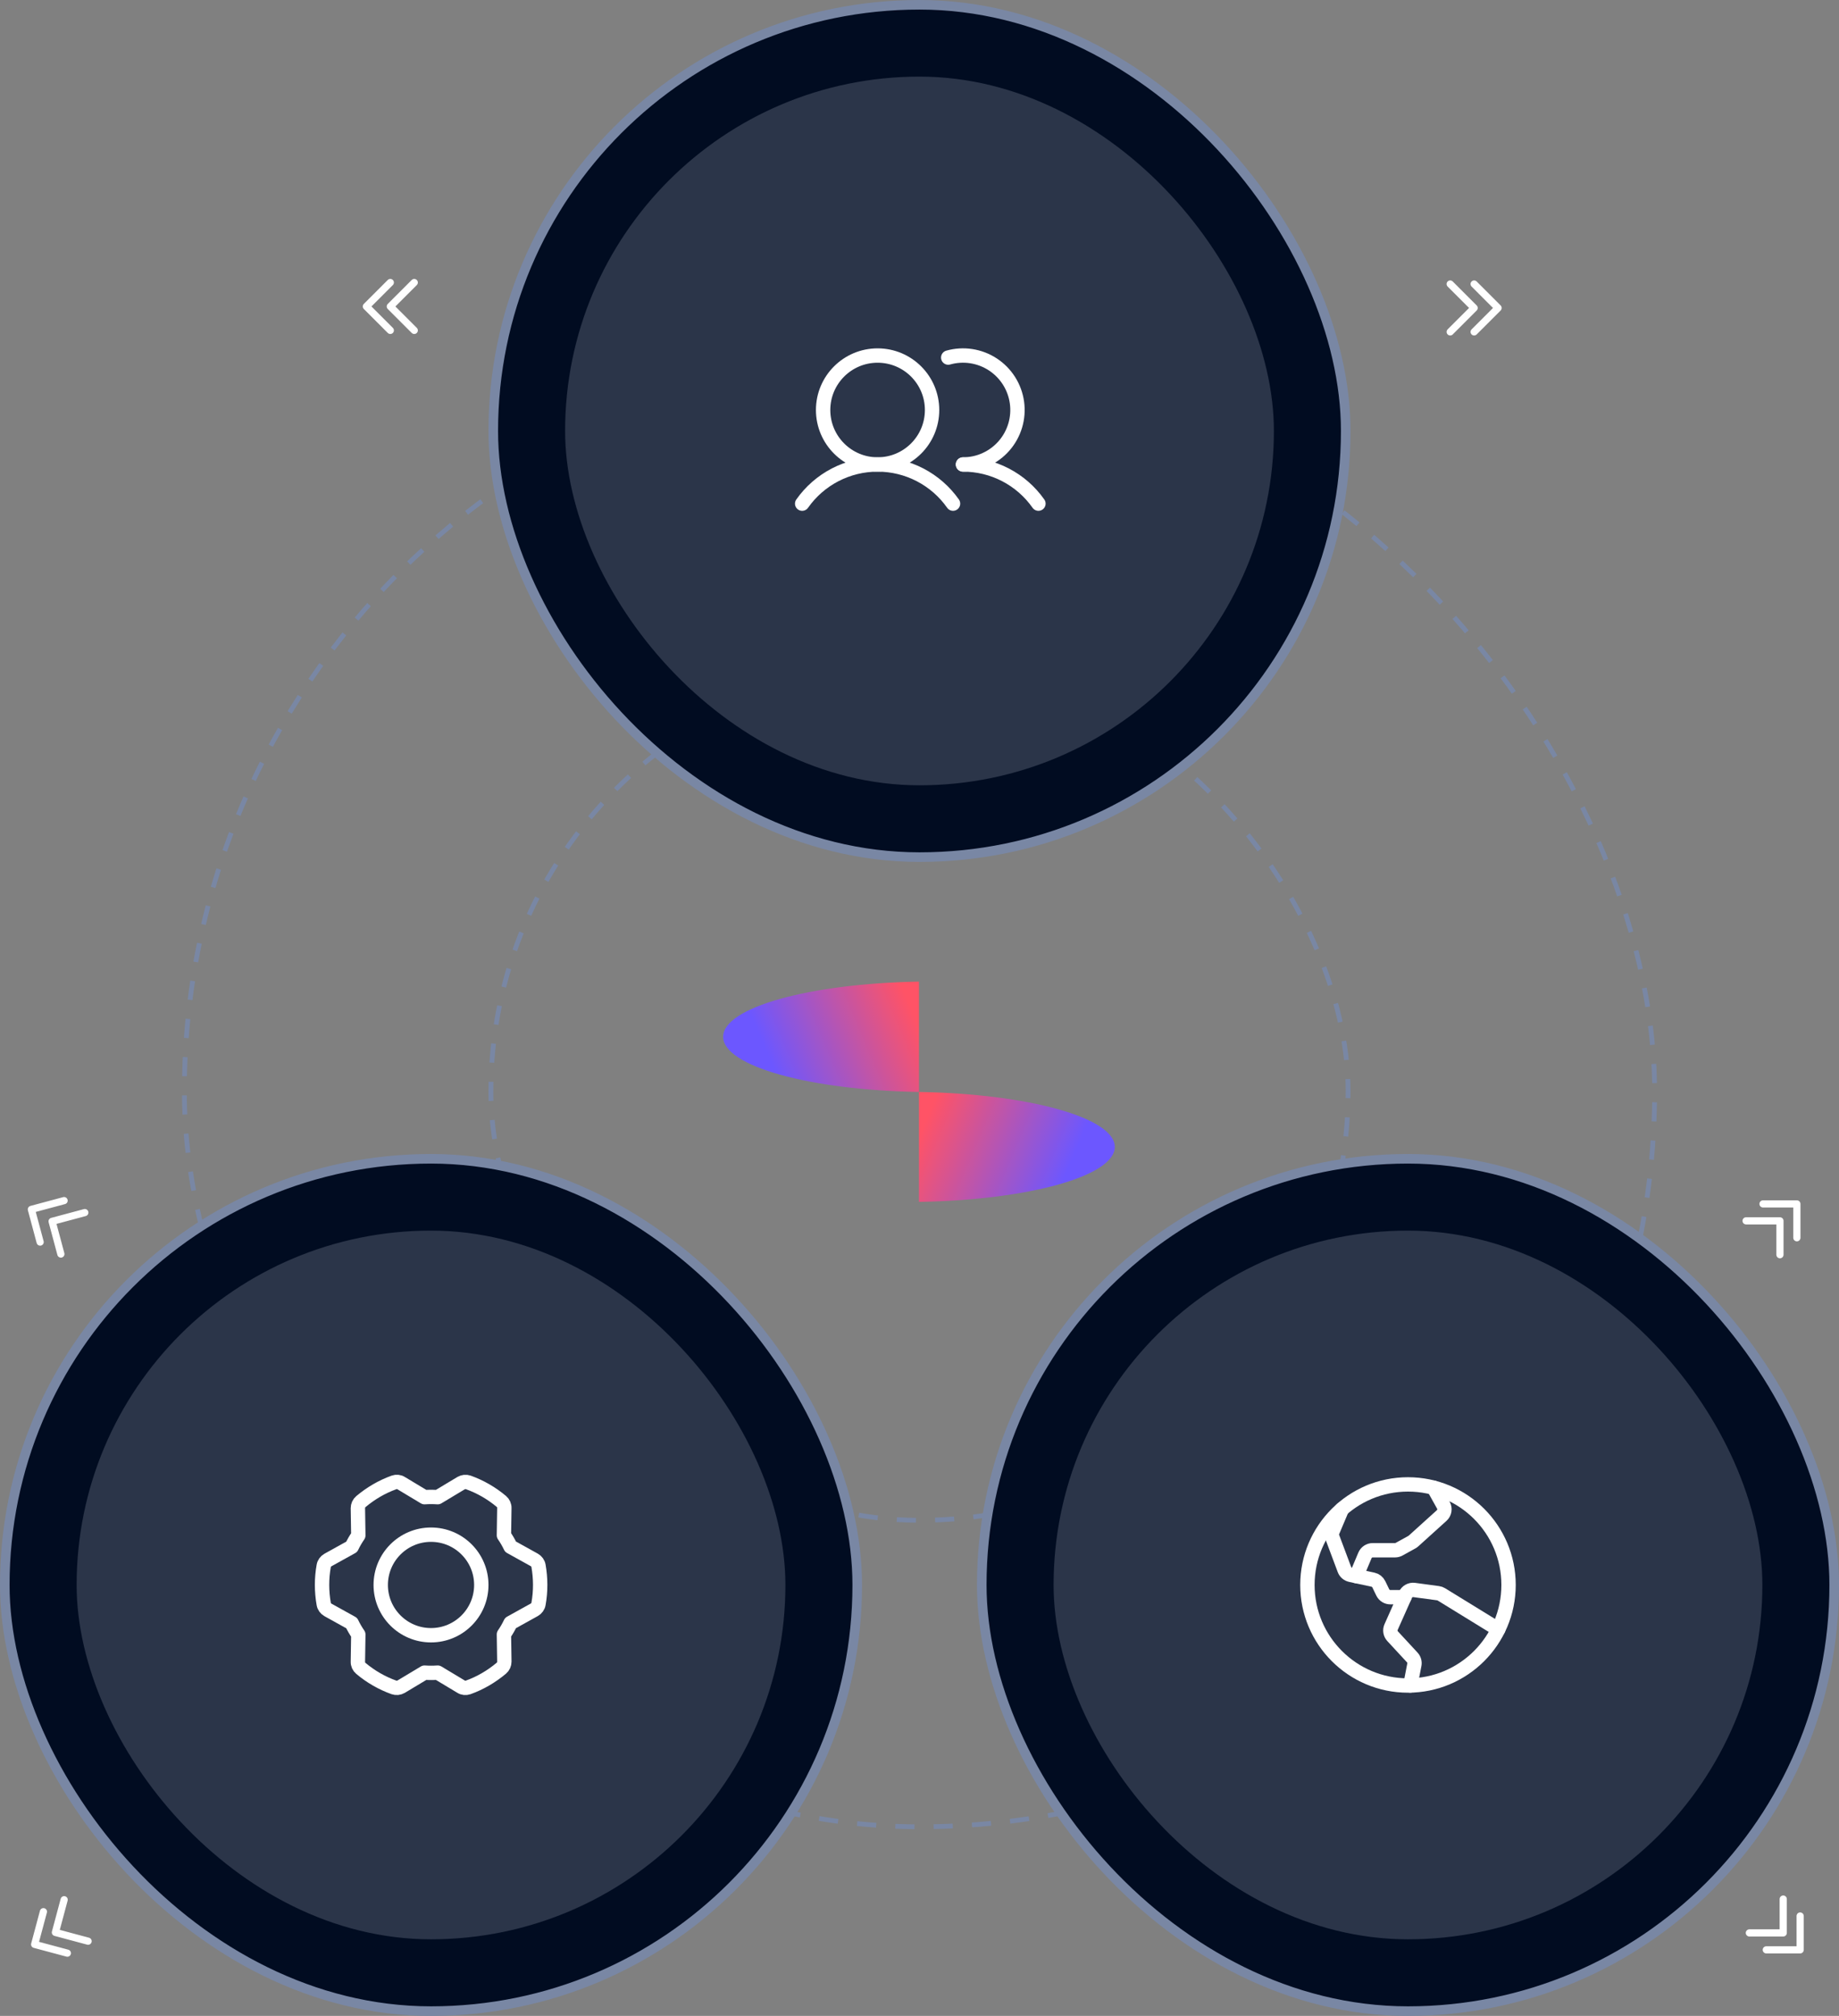 <svg width="384" height="421" viewBox="0 0 384 421" fill="none" xmlns="http://www.w3.org/2000/svg">
<rect x="0" y="0" width="384" height="421" fill="#808080" stroke="none"/>
<rect x="102.5" y="138.5" width="179" height="179" rx="89.5" stroke="#7987A4" stroke-dasharray="4 4"/>
<rect x="38.5" y="74.5" width="307" height="307" rx="153.5" stroke="#7987A4" stroke-dasharray="4 4"/>
<rect x="103" y="1" width="178" height="178" rx="89" fill="#010C21"/>
<rect x="103" y="1" width="178" height="178" rx="89" stroke="#7987A4" stroke-width="2"/>
<rect x="118" y="16" width="148" height="148" rx="74" fill="#2B3549"/>
<path d="M183.25 97C189.532 97 194.625 91.907 194.625 85.625C194.625 79.343 189.532 74.25 183.25 74.25C176.968 74.25 171.875 79.343 171.875 85.625C171.875 91.907 176.968 97 183.25 97Z" stroke="white" stroke-width="3" stroke-miterlimit="10"/>
<path d="M197.997 74.674C199.562 74.233 201.202 74.133 202.809 74.379C204.416 74.626 205.951 75.214 207.311 76.104C208.671 76.994 209.825 78.165 210.694 79.539C211.564 80.912 212.129 82.456 212.351 84.066C212.574 85.676 212.449 87.315 211.985 88.873C211.52 90.431 210.728 91.871 209.66 93.097C208.592 94.322 207.274 95.305 205.795 95.978C204.316 96.651 202.709 97 201.084 97" stroke="white" stroke-width="3" stroke-linecap="round" stroke-linejoin="round"/>
<path d="M167.5 105.181C169.277 102.654 171.635 100.591 174.376 99.167C177.118 97.743 180.161 97 183.25 97C186.339 97 189.383 97.743 192.124 99.167C194.866 100.59 197.224 102.652 199.001 105.179" stroke="white" stroke-width="3" stroke-linecap="round" stroke-linejoin="round"/>
<path d="M201.083 97C204.172 96.998 207.217 97.74 209.958 99.164C212.7 100.588 215.058 102.651 216.833 105.179" stroke="white" stroke-width="3" stroke-linecap="round" stroke-linejoin="round"/>
<rect x="1" y="242" width="178" height="178" rx="89" fill="#010C21"/>
<rect x="1" y="242" width="178" height="178" rx="89" stroke="#7987A4" stroke-width="2"/>
<rect x="16" y="257" width="148" height="148" rx="74" fill="#2B3549"/>
<path d="M73.439 323.037C73.833 322.206 74.293 321.418 74.818 320.653L74.73 314.965C74.73 314.44 74.949 313.937 75.365 313.587C77.399 311.881 79.718 310.503 82.277 309.584C82.78 309.409 83.327 309.453 83.764 309.737L88.643 312.668C89.561 312.603 90.48 312.603 91.399 312.668L96.277 309.737C96.736 309.475 97.283 309.409 97.786 309.584C100.28 310.481 102.621 311.815 104.699 313.565C105.093 313.893 105.333 314.418 105.311 314.943L105.224 320.631C105.749 321.397 106.208 322.184 106.602 323.015L111.568 325.772C112.027 326.034 112.355 326.472 112.443 326.997C112.902 329.6 112.924 332.312 112.443 334.959C112.355 335.484 112.027 335.922 111.568 336.184L106.602 338.94C106.208 339.772 105.749 340.559 105.224 341.325L105.311 347.012C105.311 347.537 105.093 348.04 104.677 348.39C102.643 350.097 100.324 351.475 97.764 352.393C97.261 352.568 96.715 352.525 96.277 352.24L91.399 349.309C90.48 349.375 89.561 349.375 88.643 349.309L83.764 352.24C83.305 352.503 82.758 352.568 82.255 352.393C79.761 351.497 77.421 350.162 75.343 348.412C74.949 348.084 74.708 347.559 74.73 347.034L74.818 341.347C74.293 340.581 73.833 339.793 73.439 338.962L68.474 336.206C68.014 335.943 67.686 335.506 67.599 334.981C67.139 332.378 67.118 329.665 67.599 327.018C67.686 326.493 68.014 326.056 68.474 325.793L73.439 323.037Z" stroke="white" stroke-width="3" stroke-miterlimit="10" stroke-linecap="round" stroke-linejoin="round"/>
<path d="M90 341.5C95.799 341.5 100.5 336.799 100.5 331C100.5 325.201 95.799 320.5 90 320.5C84.201 320.5 79.5 325.201 79.5 331C79.5 336.799 84.201 341.5 90 341.5Z" stroke="white" stroke-width="3" stroke-miterlimit="10" stroke-linecap="round" stroke-linejoin="round"/>
<rect x="205" y="242" width="178" height="178" rx="89" fill="#010C21"/>
<rect x="205" y="242" width="178" height="178" rx="89" stroke="#7987A4" stroke-width="2"/>
<rect x="220" y="257" width="148" height="148" rx="74" fill="#2B3549"/>
<path d="M294 352C305.598 352 315 342.598 315 331C315 319.402 305.598 310 294 310C282.402 310 273 319.402 273 331C273 342.598 282.402 352 294 352Z" stroke="white" stroke-width="3" stroke-linecap="round" stroke-linejoin="round"/>
<path d="M312.848 340.269L300.973 332.965C300.765 332.837 300.533 332.754 300.29 332.722L295.299 332.049C294.924 331.998 294.543 332.071 294.213 332.255C293.882 332.439 293.62 332.725 293.467 333.071L290.47 339.795C290.331 340.108 290.286 340.454 290.342 340.792C290.397 341.13 290.551 341.444 290.783 341.695L294.896 346.143C295.082 346.345 295.219 346.588 295.294 346.852C295.369 347.116 295.381 347.394 295.329 347.664L294.491 351.994" stroke="white" stroke-width="3" stroke-linecap="round" stroke-linejoin="round"/>
<path d="M280.208 315.164L278.251 319.79C278.077 320.203 278.067 320.666 278.225 321.086L280.738 327.794C280.841 328.069 281.011 328.314 281.234 328.505C281.456 328.697 281.722 328.83 282.009 328.891L286.697 329.899C286.957 329.955 287.201 330.069 287.41 330.234C287.619 330.398 287.788 330.608 287.904 330.847L288.737 332.567C288.88 332.863 289.104 333.113 289.382 333.287C289.661 333.462 289.983 333.555 290.312 333.555H293.25" stroke="white" stroke-width="3" stroke-linecap="round" stroke-linejoin="round"/>
<path d="M299.35 310.688L301.392 314.346C301.585 314.691 301.655 315.092 301.59 315.483C301.526 315.874 301.331 316.231 301.037 316.497L295.151 321.82C295.051 321.911 294.941 321.989 294.823 322.054L292.145 323.533C291.886 323.676 291.595 323.751 291.299 323.751H286.63C286.285 323.751 285.949 323.853 285.662 324.043C285.375 324.234 285.151 324.505 285.017 324.822L283.195 329.146" stroke="white" stroke-width="3" stroke-linecap="round" stroke-linejoin="round"/>
<path d="M191.889 228.043C169.063 227.659 151 222.647 151 216.521C151 210.395 169.063 205.384 191.889 205V228.043Z" fill="url(#paint0_linear_606_6001)"/>
<path d="M191.888 251C214.714 250.617 232.777 245.624 232.777 239.521C232.777 233.418 214.714 228.425 191.888 228.042V251Z" fill="url(#paint1_linear_606_6001)"/>
<path d="M372.354 396.596V403.667H365.282" stroke="white" stroke-width="1.5" stroke-linecap="round" stroke-linejoin="round"/>
<path d="M375.889 400.132V407.203H368.818" stroke="white" stroke-width="1.5" stroke-linecap="round" stroke-linejoin="round"/>
<path d="M364.597 254.96H371.668V262.031" stroke="white" stroke-width="1.5" stroke-linecap="round" stroke-linejoin="round"/>
<path d="M368.132 251.424H375.203V258.495" stroke="white" stroke-width="1.5" stroke-linecap="round" stroke-linejoin="round"/>
<path d="M18.396 405.394L11.566 403.564L13.396 396.734" stroke="white" stroke-width="1.5" stroke-linecap="round" stroke-linejoin="round"/>
<path d="M14.066 407.894L7.236 406.064L9.066 399.234" stroke="white" stroke-width="1.5" stroke-linecap="round" stroke-linejoin="round"/>
<path d="M12.711 261.894L10.881 255.064L17.711 253.234" stroke="white" stroke-width="1.5" stroke-linecap="round" stroke-linejoin="round"/>
<path d="M8.381 259.394L6.551 252.564L13.381 250.734" stroke="white" stroke-width="1.5" stroke-linecap="round" stroke-linejoin="round"/>
<path d="M302.813 59.313L307.813 64.314L302.813 69.314" stroke="white" stroke-width="1.5" stroke-linecap="round" stroke-linejoin="round"/>
<path d="M307.813 59.313L312.813 64.314L307.813 69.314" stroke="white" stroke-width="1.5" stroke-linecap="round" stroke-linejoin="round"/>
<path d="M86.5 69L81.5 64L86.5 59" stroke="white" stroke-width="1.5" stroke-linecap="round" stroke-linejoin="round"/>
<path d="M81.5 69L76.5 64L81.5 59" stroke="white" stroke-width="1.5" stroke-linecap="round" stroke-linejoin="round"/>
<defs>
<linearGradient id="paint0_linear_606_6001" x1="188.8" y1="207.057" x2="159.947" y2="219.361" gradientUnits="userSpaceOnUse">
<stop stop-color="#FF5366"/>
<stop offset="1" stop-color="#6C57FF"/>
</linearGradient>
<linearGradient id="paint1_linear_606_6001" x1="194.977" y1="230.092" x2="223.797" y2="242.428" gradientUnits="userSpaceOnUse">
<stop stop-color="#FF5366"/>
<stop offset="1" stop-color="#6C57FF"/>
</linearGradient>
</defs>
</svg>
